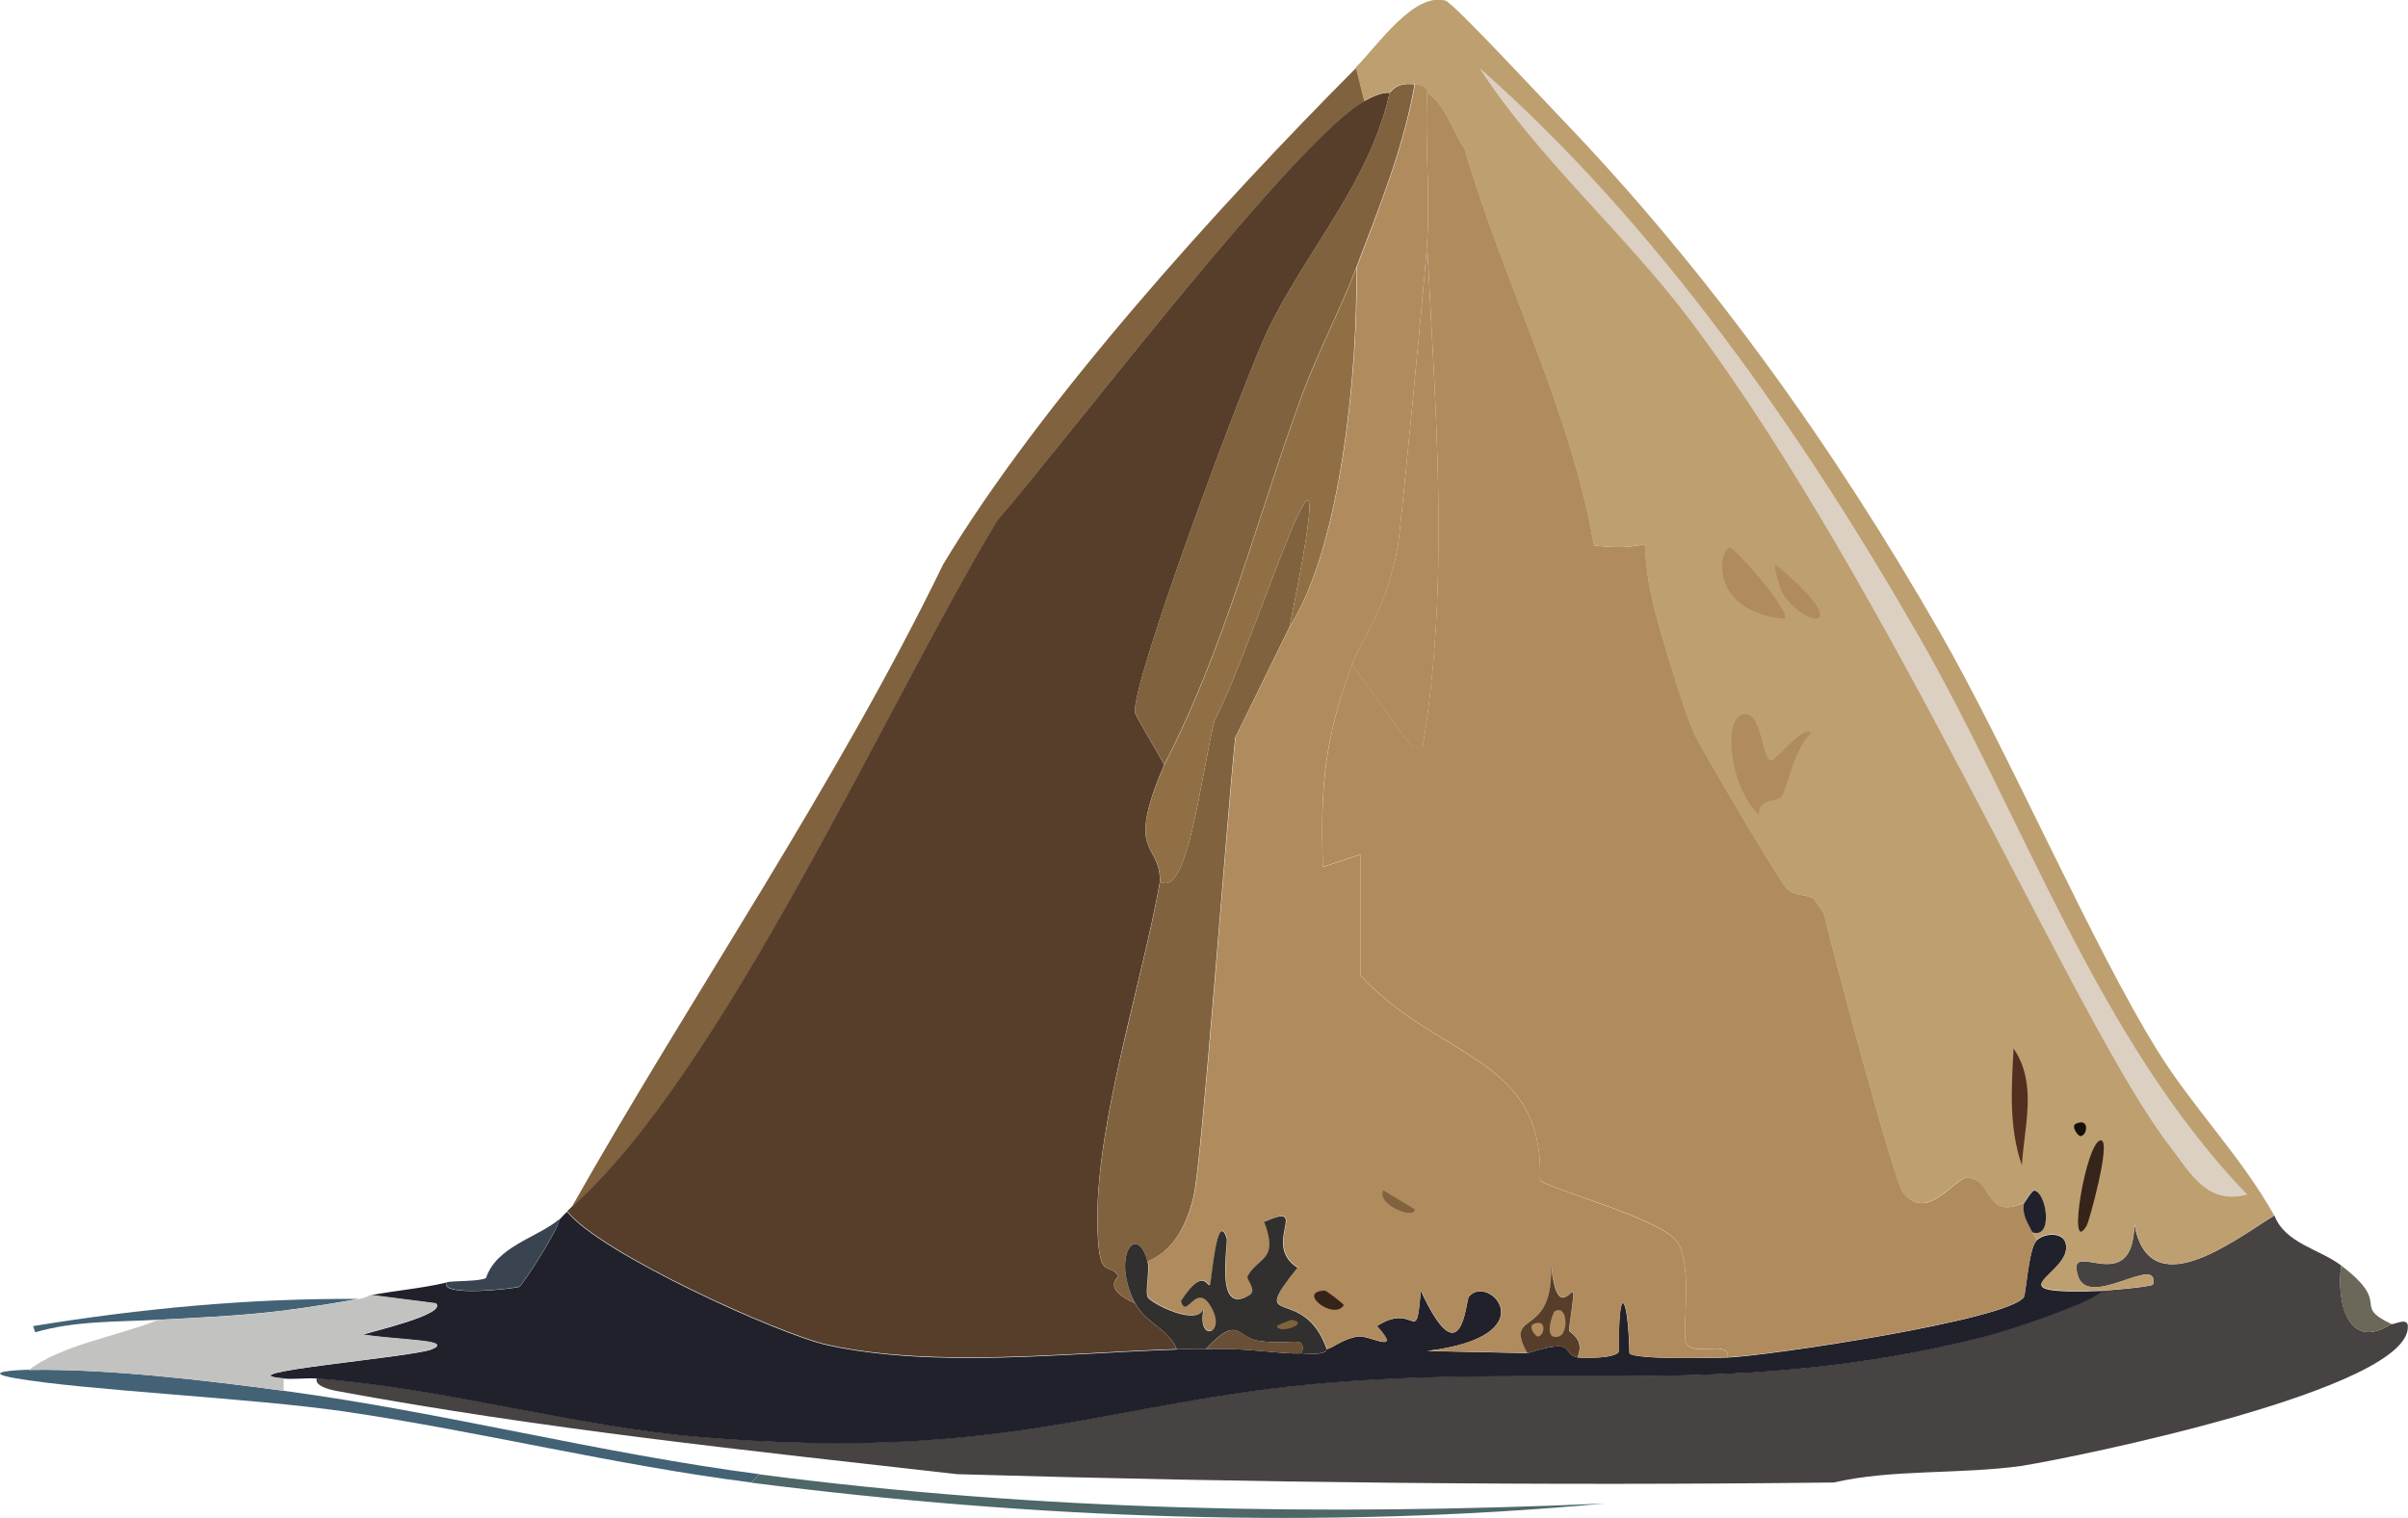 <?xml version="1.0" encoding="UTF-8"?><svg id="Ebene_2" xmlns="http://www.w3.org/2000/svg" viewBox="0 0 147.81 93.17"><defs><style>.cls-1{fill:#522f1e;}.cls-1,.cls-2,.cls-3,.cls-4,.cls-5,.cls-6,.cls-7,.cls-8,.cls-9,.cls-10,.cls-11,.cls-12,.cls-13,.cls-14,.cls-15,.cls-16,.cls-17,.cls-18{stroke-width:0px;}.cls-2{fill:#4e6768;}.cls-3{fill:#573e2a;}.cls-4{fill:#464342;}.cls-5{fill:#394450;}.cls-6{fill:#36241a;}.cls-7{fill:#436276;}.cls-8{fill:#20212b;}.cls-9{fill:#14110b;}.cls-10{fill:#dbd0c2;}.cls-11{fill:#be9f70;}.cls-12{fill:#b08b5e;}.cls-13{fill:#c2c2c0;}.cls-14{fill:#916f45;}.cls-15{fill:#32302e;}.cls-16{fill:#80623f;}.cls-17{fill:#6b6759;}.cls-18{fill:#694f35;}</style></defs><g id="Ebene_1-2"><path class="cls-7" d="M1.78,84.09c4.76-.09,10.85.64,15.63,1.28,9.79,1.31,19.39,3.84,29.21,5.12l-.51.51c-8.39-1.07-16.66-3.14-24.98-4.36-5.68-.83-16.05-1.3-20.24-2.05-2.14-.38.19-.5.9-.51Z"/><path class="cls-2" d="M46.1,91.01l.51-.51c17.25,2.25,34.52,2.55,51.88,1.79-17.46,1.61-35.02.93-52.39-1.28Z"/><path class="cls-7" d="M22.02,79.73c-5.33.93-6.97,1-12.3,1.28-2.53.14-5.09.05-7.56.77l-.13-.38c6.6-1.08,13.28-1.71,19.98-1.67Z"/><path class="cls-16" d="M83.76,6.21c-4.32,2.43-18.27,20.8-22.54,25.75-6.75,11.18-16.82,33.91-26.13,42.14,7.48-13.22,16.15-25.77,22.8-39.45,5.98-9.96,17.04-22.14,25.36-30.49l.51,2.05Z"/><path class="cls-3" d="M85.3,5.7c-1.19,5.43-5.05,9.6-7.43,14.47-1.37,2.81-8.46,21.8-8.2,23.57.03.2,1.46,2.57,1.79,3.2-2.43,5.68-.25,4.68-.26,7.17-1.09,6.14-3.84,14.54-3.84,20.62,0,4.15.72,2.65,1.28,3.59.06.1-1.08.75,1.02,1.67.59,1.16,2.05,1.58,2.56,2.82-6.77.22-14.8,1.17-21.39-.26-2.99-.65-13.99-5.65-16.01-8.2.01-.01.08-.1.26-.26,9.31-8.24,19.38-30.96,26.13-42.14,4.28-4.94,18.23-23.32,22.54-25.75,1.06-.59,1.42-.48,1.54-.51Z"/><path class="cls-4" d="M139.61,74.61c.66,1.72,2.76,2.05,4.1,3.07-.31,2.27.44,5.3,3.07,3.59.16.07,1-.44,1.02.13.2,3.86-20.28,8.03-23.7,8.58-3.79.53-7.98.19-11.53,1.02-17.94.21-35.86.01-53.8-.51-12.74-1.44-25.55-2.78-38.17-5.12-.26-.05-1.35-.29-1.15-.77,7.87.59,15.85,2.95,23.44,3.59,18.96,1.59,25.2-2.23,38.68-3.33,14.35-1.17,25.19,1,40.22-2.82,1.58-.4,6.45-2.02,7.3-2.82.24,0,3.04-.23,3.07-.38.39-1.93-3.95,1.57-4.61-.51-.8-2.51,3.4,1.54,3.46-3.2.92,5.08,6.1,1.02,8.58-.51Z"/><path class="cls-8" d="M72.23,82.81c.58-.02,1.15.02,1.79,0,2.66-.1,4.59.34,5.89.26,1.7.15,1.46-.25,1.54-.26.34-.04.95-.63,1.92-.77.67-.1,2.77,1.16,1.15-.64,2.41-1.56,2.39,1.44,2.69-2.18,2.53,5.46,2.76.62,2.95.38,1.19-1.49,4.91,2.41-2.56,3.33l6.15.13c3.17-.98,2.01.03,3.07.26.21.04,2.4.11,2.56-.38-.08-4.07.54-3.83.64.13.32.4,5.16.29,6.02.26,2.43-.09,17.27-2.31,18.19-3.71.12-.19.29-2.94.77-3.46.43-.46,1.59-.56,1.79.13.56,1.94-4.97,3.21,2.31,2.95-.85.8-5.72,2.42-7.3,2.82-15.03,3.81-25.88,1.65-40.22,2.82-13.49,1.1-19.72,4.92-38.68,3.33-7.6-.64-15.57-2.99-23.44-3.59-.68-.05-1.37.06-2.05,0-3.95-.33,7.89-1.3,9.09-1.79,1.38-.57-1.8-.54-4.23-.9.41-.16,5.24-1.26,4.48-1.92l-3.97-.51c1.53-.29,3.08-.41,4.61-.77-.37.91,4.26.36,4.48.26.23-.11,2.64-3.9,2.43-4.1.15-.12.32-.35.51-.51,2.02,2.55,13.02,7.55,16.01,8.2,6.59,1.43,14.62.48,21.39.26Z"/><path class="cls-13" d="M17.41,84.6v.77c-4.78-.64-10.87-1.37-15.63-1.28,1.86-1.48,5.44-2.08,7.94-3.07,5.32-.28,6.97-.35,12.3-1.28.52-.09.6-.22.77-.26l3.97.51c.75.66-4.07,1.76-4.48,1.92,2.43.36,5.61.32,4.23.9-1.2.5-13.05,1.47-9.09,1.79Z"/><path class="cls-5" d="M34.31,74.87c.2.2-2.21,3.99-2.43,4.1-.22.11-4.86.66-4.48-.26.44-.1,2.03-.04,2.43-.26.66-1.94,3.06-2.44,4.48-3.59Z"/><path class="cls-17" d="M146.78,81.27c-2.64,1.71-3.39-1.32-3.07-3.59,3.2,2.45.58,2.39,3.07,3.59Z"/><path class="cls-12" d="M124.24,73.84c-.13.73.21,1.2.51,1.79.09.18.22.32.26.51-.48.52-.64,3.27-.77,3.46-.92,1.41-15.76,3.62-18.19,3.71.16-1.1-2.16.01-2.56-.9-.27-.61.45-4.6-.51-6.15-.9-1.46-8.21-3.36-8.45-3.84.28-7.61-6.28-7.39-11.02-12.55v-7.43l-2.31.77c-.15-5,.11-7.83,1.79-12.43l3.71,5.12.64-.13c1.67-10.16.76-20.61.26-30.87.19-3.05-.14-6.17,0-9.22,1.21.82,1.53,2.34,2.31,3.46,2.38,8.18,6.49,15.93,7.94,24.34,4.89.62,2.13-2.01,3.84,4.36.48,1.78,1.63,5.6,2.31,7.17.38.88,5.25,9.09,5.64,9.48.53.54,1.02.34,1.67.64l.64.9c.56,2.42,4.32,16.46,4.87,17.16,1.49,1.92,3.15-.93,3.97-.9,1.56.07,1.01,2.63,3.46,1.54Z"/><path class="cls-16" d="M86.83,5.18c-.68,3.9-2.19,7.58-3.59,11.27-.93,2.46-2.37,5.2-3.33,7.81-2.78,7.58-4.71,15.47-8.45,22.67-.34-.64-1.76-3-1.79-3.2-.26-1.77,6.82-20.76,8.2-23.57,2.38-4.88,6.24-9.05,7.43-14.47.08-.02.36-.66,1.54-.51Z"/><path class="cls-11" d="M95.8,7.23c9.1,9.47,16.79,20.25,23.31,31.64,4.23,7.39,9.36,19.25,13.32,25.62,2.2,3.54,5.13,6.48,7.17,10.12-2.48,1.53-7.66,5.59-8.58.51-.06,4.74-4.26.7-3.46,3.2.66,2.08,5-1.42,4.61.51-.03.15-2.84.38-3.07.38-7.27.26-1.74-1.01-2.31-2.95-.2-.69-1.37-.59-1.79-.13-.04-.19-.17-.34-.26-.51,1.3.43.88-2.43.13-2.56-.15-.03-.59.75-.64.77-2.45,1.1-1.9-1.47-3.46-1.54-.82-.03-2.48,2.81-3.97.9-.55-.7-4.3-14.75-4.87-17.16l-.64-.9c-.64-.3-1.13-.1-1.67-.64-.39-.39-5.26-8.6-5.64-9.48-.68-1.57-1.83-5.4-2.31-7.17-1.71-6.36,1.04-3.74-3.84-4.36-1.45-8.41-5.56-16.16-7.94-24.34-.77-1.12-1.1-2.64-2.31-3.46-.08-.05,0-.42-.77-.51-1.18-.14-1.46.49-1.54.51-.12.04-.48-.08-1.54.51l-.51-2.05c1.34-1.34,3.56-4.64,5.51-4.1.48.13,6.16,6.25,7.05,7.17Z"/><path class="cls-10" d="M90.8,4.16c10.88,9.56,19.85,22.44,27.03,34.97,6.5,11.36,10.98,24.69,20.11,34.2-2.49.65-3.48-1.32-4.74-2.95-5.75-7.42-17.08-34.26-29.46-50.73-4.02-5.34-9.38-9.97-12.94-15.5Z"/><path class="cls-12" d="M106.94,43.87c1.25-.36,1.13,2.68,1.79,2.82.22.05,2.09-2.31,2.43-1.67-1.04.9-1.44,3.39-1.79,3.84-.36.46-1.38.05-1.41,1.15-1.84-1.8-2.16-5.82-1.02-6.15Z"/><path class="cls-12" d="M106.18,33.62c.28-.04,3.92,4.1,3.33,4.36-4.61-.45-4.03-4.26-3.33-4.36Z"/><path class="cls-1" d="M123.6,64.36c1.48,2.19.65,4.73.51,7.17-.81-2.33-.64-4.76-.51-7.17Z"/><path class="cls-6" d="M128.98,70c.61.09-.75,5.01-.9,5.25-1.24,2.03,0-5.38.9-5.25Z"/><path class="cls-12" d="M108.99,34.65c5.14,4.26,1.69,3.96.38,1.67-.06-.1-.55-1.59-.38-1.67Z"/><path class="cls-8" d="M124.75,75.64c-.3-.6-.65-1.07-.51-1.79.05-.02.49-.8.64-.77.75.13,1.17,2.99-.13,2.56Z"/><path class="cls-9" d="M127.44,68.97c.85-.37.69.75.26.77-.13,0-.62-.61-.26-.77Z"/><path class="cls-16" d="M79.15,38.49l-3.33,6.79c-.55,5.34-2.05,26.08-2.56,28.18-.4,1.63-1.15,3.29-2.82,3.97-.65-2.43-2.25-.34-.77,2.56-2.11-.92-.96-1.56-1.02-1.67-.56-.94-1.28.56-1.28-3.59,0-6.08,2.76-14.48,3.84-20.62,1.69,1.09,2.48-6.36,3.33-9.86,2.59-4.9,8.35-24.1,4.61-5.76Z"/><path class="cls-14" d="M79.15,38.49c3.74-18.34-2.02.86-4.61,5.76-.85,3.5-1.64,10.96-3.33,9.86,0-2.5-2.18-1.49.26-7.17,3.75-7.21,5.67-15.1,8.45-22.67.96-2.62,2.4-5.35,3.33-7.81.1,6.02-.9,17.05-4.1,22.03Z"/><path class="cls-12" d="M82.99,40.79c.56-1.54,2.12-3.35,2.82-7.3.16-.92,1.66-16.52,1.79-18.57.5,10.26,1.42,20.72-.26,30.87l-.64.13-3.71-5.12Z"/><path class="cls-12" d="M87.6,5.7c-.14,3.06.19,6.17,0,9.22-.13,2.06-1.63,17.65-1.79,18.57-.69,3.95-2.25,5.76-2.82,7.3-1.69,4.6-1.95,7.43-1.79,12.43l2.31-.77v7.43c4.74,5.16,11.3,4.94,11.02,12.55.25.48,7.55,2.39,8.45,3.84.96,1.55.24,5.54.51,6.15.4.91,2.72-.21,2.56.9-.86.03-5.7.15-6.02-.26-.1-3.96-.72-4.19-.64-.13-.16.5-2.35.43-2.56.38.51-1.14-.49-1.47-.51-1.67-.01-.12.32-2.14.26-2.31-.11-.3-1.16,1.92-1.41-2.43.53,5.59-2.97,3.27-1.41,6.15l-6.15-.13c7.47-.92,3.75-4.82,2.56-3.33-.19.24-.42,5.08-2.95-.38-.3,3.62-.28.62-2.69,2.18,1.61,1.8-.48.55-1.15.64-.97.14-1.58.73-1.92.77-1.44-4.09-4.94-1.1-1.79-5-2.26-1.44.86-4.1-2.05-2.82.9,2.39-.34,2.1-1.02,3.33-.11.2.59.85.13,1.15-2.2,1.41-1.31-3.15-1.41-3.46-.61-1.88-.95,2.65-1.02,2.82-.15.33-.34-1.24-1.79,1.02.36,1.18.9-1.15,1.79.26,1.13,1.78-.91,2.4-.38.13-.29,1.28-3.3-.26-3.46-.64-.15-.36.14-1.65,0-2.18,1.66-.68,2.42-2.34,2.82-3.97.51-2.1,2.01-22.84,2.56-28.18l3.33-6.79c3.2-4.99,4.2-16.01,4.1-22.03,1.4-3.7,2.9-7.37,3.59-11.27.77.09.69.46.77.51Z"/><path class="cls-6" d="M81.33,79.22c.07,0,1.19.83,1.15.9-.6.96-2.94-.85-1.15-.9Z"/><path class="cls-16" d="M84.91,73.07l1.92,1.15c.13.67-2.35-.23-1.92-1.15Z"/><path class="cls-15" d="M81.45,82.81c-.08,0,.16.4-1.54.26.28-1.19-.6-.45-2.69-.77-1.28-.2-1.22-1.64-3.2.51-.64.02-1.22-.02-1.79,0-.52-1.24-1.97-1.66-2.56-2.82-1.48-2.9.12-4.99.77-2.56.14.53-.15,1.81,0,2.18.16.38,3.17,1.92,3.46.64-.52,2.27,1.51,1.65.38-.13-.89-1.4-1.44.92-1.79-.26,1.45-2.26,1.64-.69,1.79-1.02.08-.16.42-4.69,1.02-2.82.1.31-.79,4.87,1.41,3.46.47-.3-.24-.96-.13-1.15.68-1.23,1.93-.94,1.02-3.33,2.91-1.28-.22,1.37,2.05,2.82-3.14,3.89.36.91,1.79,5Z"/><path class="cls-18" d="M79.92,83.07c-1.3.08-3.24-.35-5.89-.26,1.98-2.15,1.93-.71,3.2-.51,2.09.32,2.97-.42,2.69.77Z"/><path class="cls-16" d="M79.28,81.02c1.21.2-.8.91-.9.38,0-.05.85-.39.9-.38Z"/><path class="cls-3" d="M96.82,83.32c-1.07-.22.1-1.24-3.07-.26-1.56-2.88,1.94-.56,1.41-6.15.25,4.36,1.3,2.13,1.41,2.43.06.17-.27,2.19-.26,2.31.02.19,1.02.53.51,1.67Z"/><path class="cls-12" d="M95.42,80.5c.8-.5.9,1.36.26,1.54-1.02.28-.35-1.48-.26-1.54Z"/><path class="cls-12" d="M94.13,81.27c.85-.37.69.75.26.77-.13,0-.62-.61-.26-.77Z"/></g></svg>